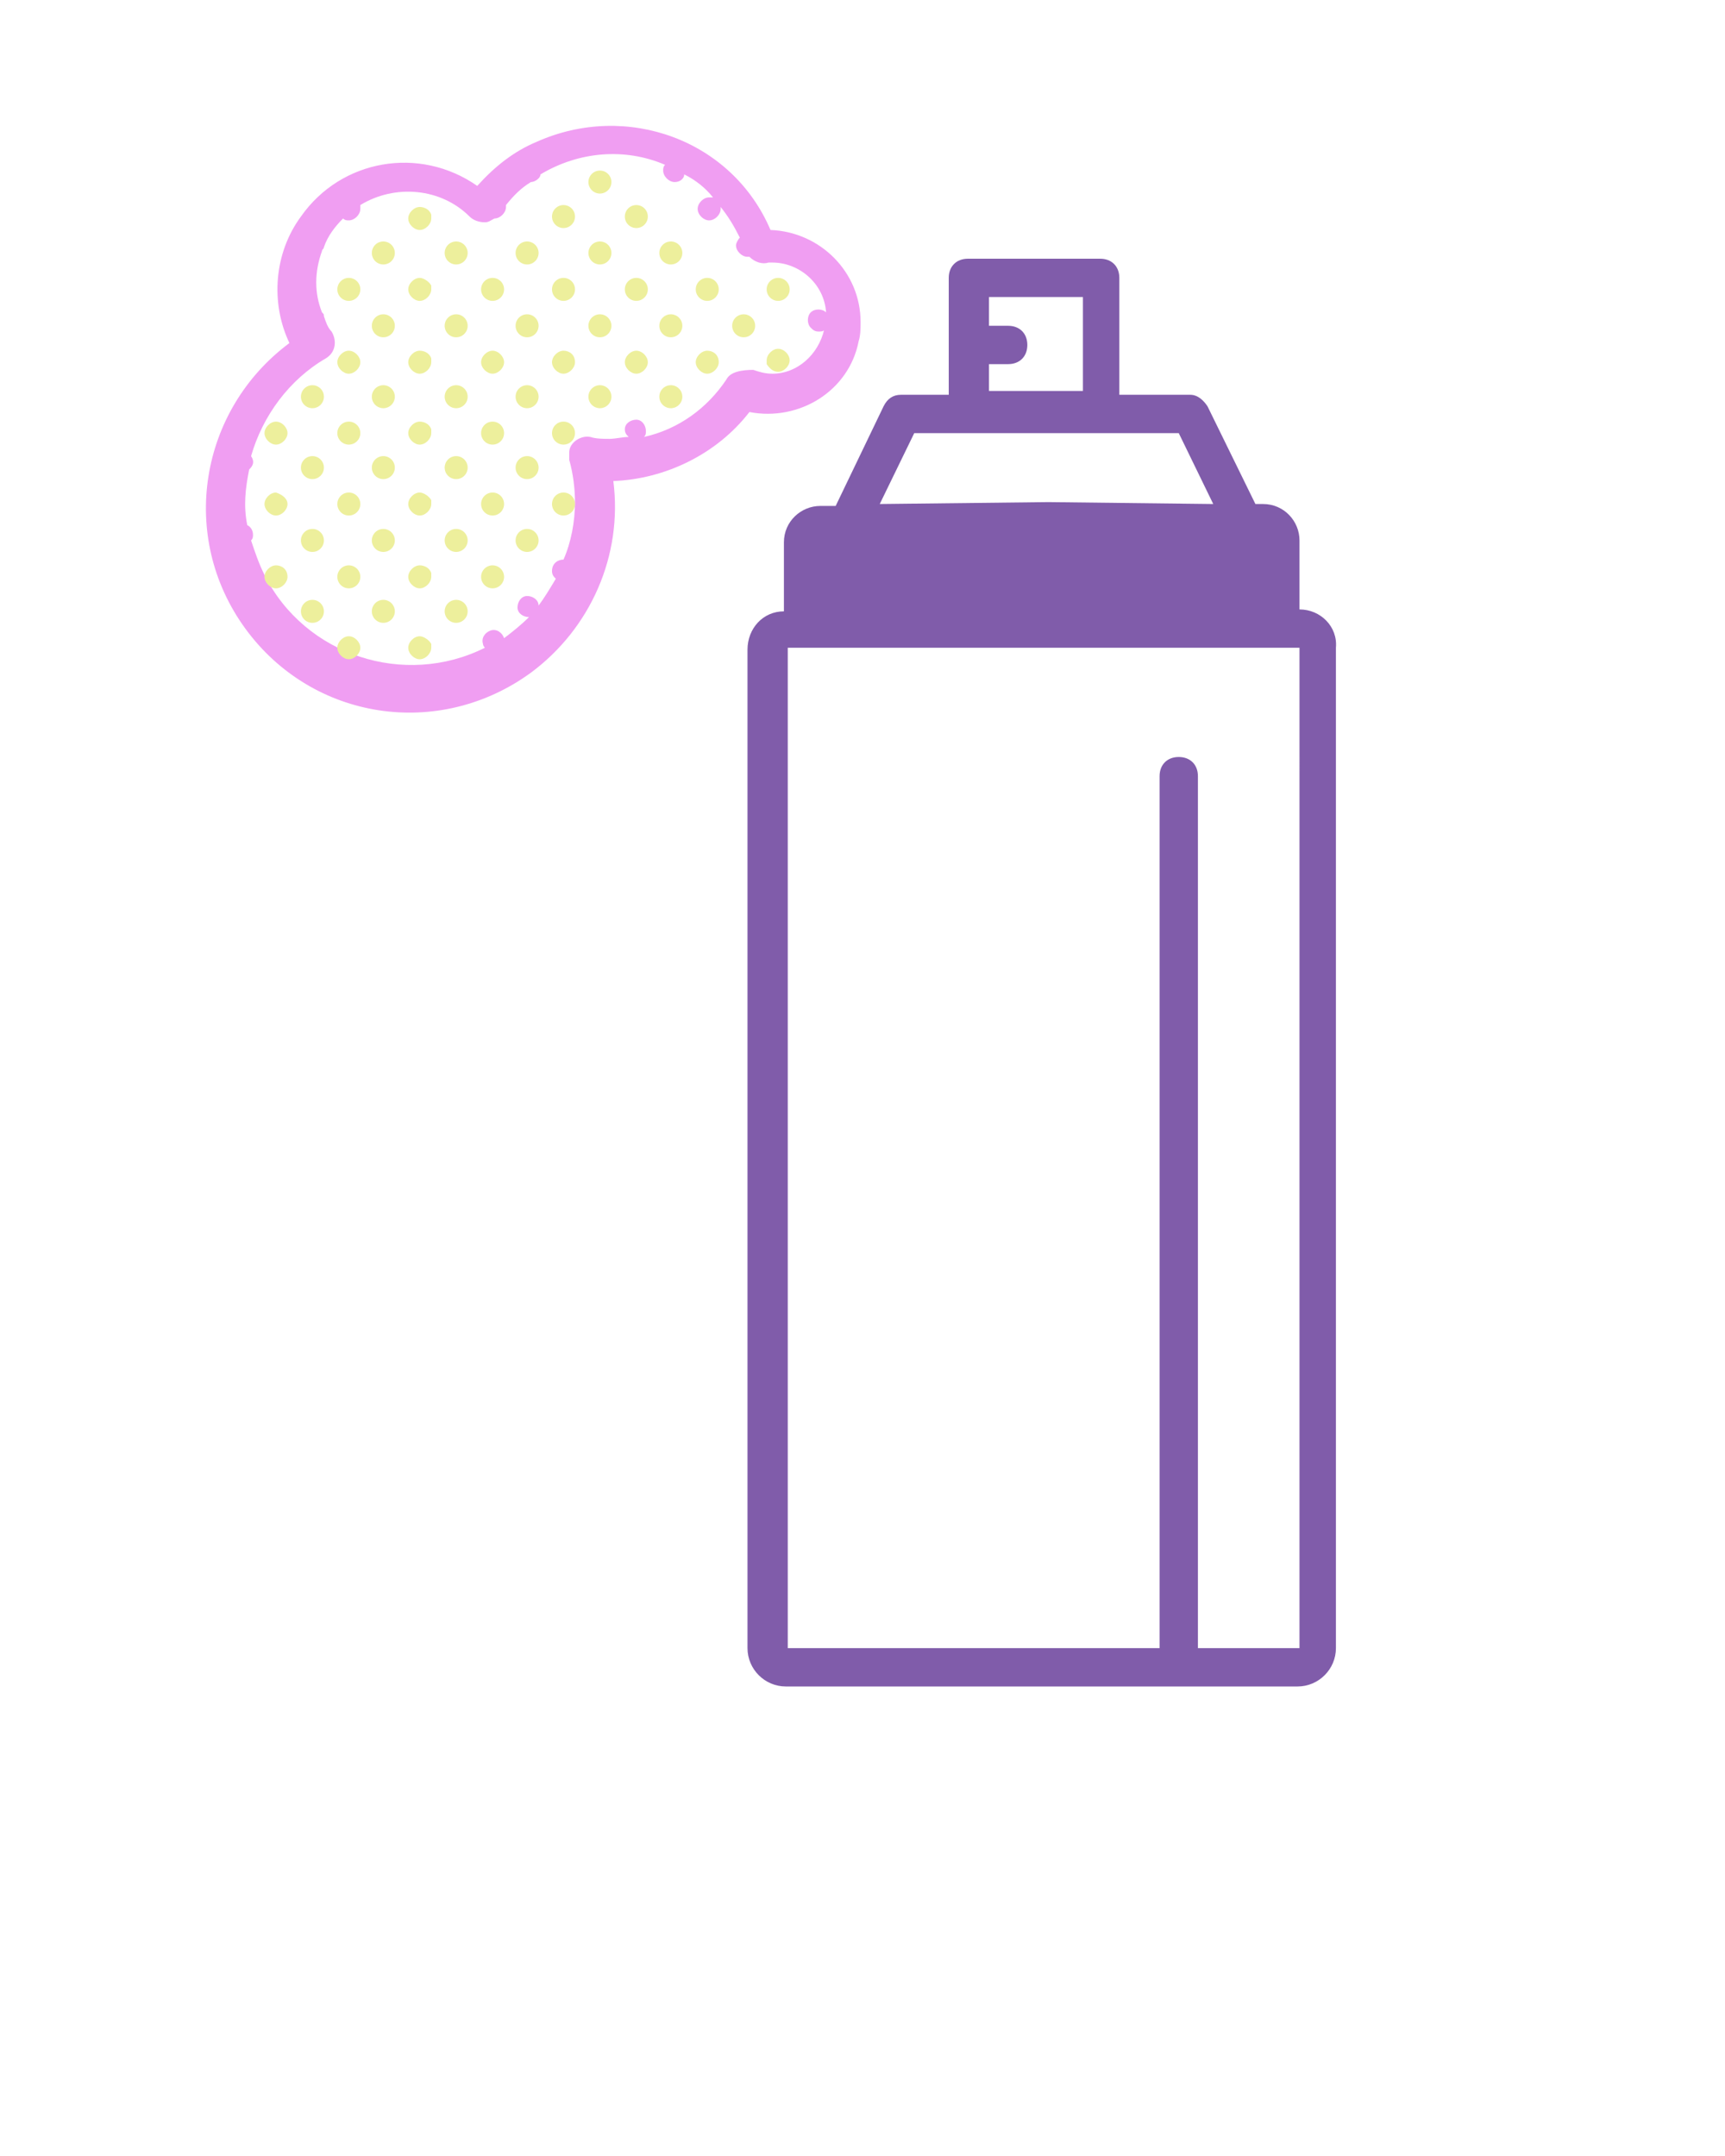 <?xml version="1.0" encoding="utf-8"?>
<!-- Generator: Adobe Illustrator 20.1.0, SVG Export Plug-In . SVG Version: 6.00 Build 0)  -->
<svg version="1.1" xmlns="http://www.w3.org/2000/svg" xmlns:xlink="http://www.w3.org/1999/xlink" x="0px" y="0px"
	 viewBox="0 0 90 112.5" style="enable-background:new 0 0 90 112.5;" xml:space="preserve">
<style type="text/css">
	.st0{fill:none;}
	.st1{fill:#805CAA;}
	.st2{fill:#F09EF2;}
	.st3{fill:#EDEF9C;}
</style>
<g id="Camada_1">
	<title>Senza titolo-2</title>
	<polygon class="st0" points="63.3,26.3 61.5,22.6 47.7,22.6 45.9,26.3 54.7,26.2 	"/>
	<path class="st0" d="M56.5,15.5h-4.9V17l1,0c0.6,0,1,0.5,1,1c0,0.6-0.5,1-1,1h0l-1,0v1.4h4.9C56.5,20.5,56.5,15.5,56.5,15.5z"/>
	<path class="st0" d="M41.1,86h19.5V40.5c0-0.6,0.4-1,1-1s1,0.4,1,1V86h5.3V33.8H41.1V86z"/>
	<path class="st0" d="M39.1,19.4c0.3,0.1,0.7,0.2,1,0.2c1.3,0,2.5-0.9,2.7-2.3c-0.1,0.1-0.2,0.1-0.3,0.1c-0.3,0-0.6-0.2-0.6-0.6
		c0-0.3,0.2-0.6,0.6-0.6c0.1,0,0.3,0.1,0.4,0.2c-0.1-1.4-1.3-2.6-2.8-2.6c-0.1,0-0.1,0-0.2,0c-0.4,0.1-0.8,0-1-0.3c0,0-0.1,0-0.1,0
		c-0.3,0-0.6-0.3-0.6-0.6c0,0,0,0,0,0c0-0.2,0.1-0.3,0.2-0.4c-0.3-0.6-0.6-1.1-1-1.6c0,0,0,0.1,0,0.1c0,0.3-0.3,0.6-0.6,0.6
		c-0.3,0-0.6-0.3-0.6-0.6c0-0.3,0.3-0.6,0.6-0.6c0.1,0,0.1,0,0.2,0c-0.4-0.5-1-0.9-1.5-1.2C35.5,9.9,35.3,10,35,10
		c-0.3,0-0.6-0.3-0.6-0.6c0,0,0,0,0,0c0-0.1,0-0.2,0.1-0.3c-2.1-0.9-4.6-0.7-6.5,0.5C28,9.9,27.8,10,27.5,10c0,0,0,0,0,0
		c-0.5,0.4-0.9,0.8-1.3,1.2c0,0,0,0.1,0,0.1c0,0.3-0.3,0.6-0.6,0.6l0,0c0,0,0,0,0,0c-0.1,0.1-0.3,0.2-0.5,0.2
		c-0.3,0-0.6-0.1-0.8-0.3c-1.5-1.5-3.9-1.8-5.7-0.6c0,0.1,0,0.1,0,0.2c0,0.3-0.3,0.6-0.6,0.6l0,0c-0.1,0-0.2,0-0.3-0.1
		c-0.4,0.4-0.8,0.9-1,1.5c0,0.1,0,0.2-0.1,0.2c-0.4,1-0.4,2.1,0,3.2c0,0.1,0.1,0.1,0.1,0.2c0.1,0.3,0.2,0.5,0.4,0.8
		c0.3,0.5,0.2,1.1-0.3,1.4c0,0,0,0,0,0c-1.9,1.2-3.3,3-3.9,5.1c0.1,0.2,0.1,0.5-0.1,0.7c-0.2,0.9-0.2,1.9-0.1,2.9
		c0.2,0.1,0.3,0.3,0.3,0.5c0,0.1,0,0.2-0.1,0.3c1.1,4.6,5.8,7.5,10.4,6.3c0.6-0.2,1.3-0.4,1.9-0.7c-0.2-0.2-0.2-0.6,0.1-0.8
		c0.2-0.2,0.6-0.2,0.8,0.1c0,0.1,0.1,0.1,0.1,0.2c0.5-0.3,0.9-0.7,1.3-1.1l0,0c-0.3,0-0.6-0.2-0.6-0.6c0-0.3,0.2-0.6,0.6-0.6
		c0.3,0,0.5,0.2,0.6,0.5c0.4-0.4,0.7-0.9,0.9-1.4c-0.2-0.2-0.2-0.6,0-0.8c0.1-0.1,0.3-0.2,0.4-0.2c0,0,0,0,0,0c0.4-1,0.6-2,0.6-3
		c0-0.7-0.1-1.5-0.3-2.2c-0.1-0.5,0.2-1.1,0.7-1.2c0.1,0,0.3,0,0.4,0c0.3,0,0.7,0.1,1,0.1c0.3,0,0.7,0,1-0.1
		c-0.1-0.1-0.2-0.3-0.2-0.4c0-0.3,0.2-0.6,0.5-0.6s0.6,0.2,0.6,0.5c0,0,0,0,0,0c0,0.1,0,0.2-0.1,0.3c1.7-0.4,3.3-1.5,4.3-3
		C38.1,19.4,38.6,19.3,39.1,19.4z M40.6,14.5c0.3,0,0.6,0.3,0.6,0.6s-0.3,0.6-0.6,0.6c-0.3,0-0.6-0.3-0.6-0.6S40.3,14.5,40.6,14.5
		L40.6,14.5z M40.6,18.3c0.3,0,0.6,0.3,0.6,0.6s-0.3,0.6-0.6,0.6s-0.6-0.3-0.6-0.6S40.3,18.3,40.6,18.3L40.6,18.3z M14.4,30.6
		c-0.3,0-0.6-0.3-0.6-0.6c0-0.3,0.3-0.6,0.6-0.6c0.3,0,0.6,0.3,0.6,0.6c0,0,0,0,0,0C15,30.4,14.7,30.6,14.4,30.6
		C14.4,30.6,14.4,30.6,14.4,30.6z M14.4,26.9c-0.3,0-0.6-0.3-0.6-0.6c0-0.3,0.3-0.6,0.6-0.6c0.3,0,0.6,0.3,0.6,0.6c0,0,0,0,0,0
		C15,26.6,14.7,26.9,14.4,26.9C14.4,26.9,14.4,26.9,14.4,26.9z M14.4,23.1c-0.3,0-0.6-0.3-0.6-0.6c0-0.3,0.3-0.6,0.6-0.6
		c0.3,0,0.6,0.3,0.6,0.6c0,0,0,0,0,0C15,22.9,14.7,23.1,14.4,23.1C14.4,23.1,14.4,23.1,14.4,23.1z M16.3,32.5
		c-0.3,0-0.6-0.3-0.6-0.6c0-0.3,0.3-0.6,0.6-0.6c0.3,0,0.6,0.3,0.6,0.6C16.9,32.2,16.6,32.5,16.3,32.5
		C16.3,32.5,16.3,32.5,16.3,32.5L16.3,32.5z M16.3,28.7c-0.3,0-0.6-0.3-0.6-0.6c0-0.3,0.3-0.6,0.6-0.6c0.3,0,0.6,0.3,0.6,0.6
		C16.9,28.5,16.6,28.7,16.3,28.7L16.3,28.7z M16.3,25c-0.3,0-0.6-0.3-0.6-0.6c0-0.3,0.3-0.6,0.6-0.6c0.3,0,0.6,0.3,0.6,0.6
		C16.9,24.7,16.6,25,16.3,25C16.3,25,16.3,25,16.3,25L16.3,25z M16.3,21.3c-0.3,0-0.6-0.3-0.6-0.6c0-0.3,0.3-0.6,0.6-0.6
		c0.3,0,0.6,0.3,0.6,0.6C16.9,21,16.6,21.3,16.3,21.3L16.3,21.3z M18.7,34c-0.1,0.3-0.4,0.4-0.7,0.3c-0.3-0.1-0.4-0.4-0.3-0.7
		c0.1-0.3,0.4-0.4,0.7-0.3c0.2,0.1,0.3,0.3,0.3,0.5C18.7,33.9,18.7,33.9,18.7,34L18.7,34z M18.2,30.6c-0.3,0-0.6-0.3-0.6-0.6
		s0.3-0.6,0.6-0.6c0.3,0,0.6,0.3,0.6,0.6C18.7,30.4,18.5,30.6,18.2,30.6C18.2,30.6,18.2,30.6,18.2,30.6L18.2,30.6z M18.2,26.9
		c-0.3,0-0.6-0.3-0.6-0.6s0.3-0.6,0.6-0.6c0.3,0,0.6,0.3,0.6,0.6C18.7,26.6,18.5,26.9,18.2,26.9L18.2,26.9z M18.2,23.1
		c-0.3,0-0.6-0.3-0.6-0.6s0.3-0.6,0.6-0.6c0.3,0,0.6,0.3,0.6,0.6C18.7,22.9,18.5,23.1,18.2,23.1C18.2,23.1,18.2,23.1,18.2,23.1
		L18.2,23.1z M18.7,19c-0.1,0.3-0.4,0.4-0.7,0.3c-0.3-0.1-0.4-0.4-0.3-0.7c0.1-0.3,0.4-0.4,0.7-0.3c0.2,0.1,0.3,0.3,0.3,0.5
		C18.7,18.9,18.7,19,18.7,19L18.7,19z M18.2,15.6c-0.3,0-0.6-0.3-0.6-0.6s0.3-0.6,0.6-0.6c0.3,0,0.6,0.3,0.6,0.6
		C18.7,15.4,18.5,15.6,18.2,15.6L18.2,15.6z M20,32.5c-0.3,0-0.6-0.3-0.6-0.6c0-0.3,0.3-0.6,0.6-0.6c0.3,0,0.6,0.3,0.6,0.6
		C20.6,32.2,20.4,32.5,20,32.5L20,32.5z M20,28.7c-0.3,0-0.6-0.3-0.6-0.6c0-0.3,0.3-0.6,0.6-0.6c0.3,0,0.6,0.3,0.6,0.6
		C20.6,28.5,20.4,28.7,20,28.7L20,28.7z M20,25c-0.3,0-0.6-0.3-0.6-0.6s0.3-0.6,0.6-0.6c0.3,0,0.6,0.3,0.6,0.6
		C20.6,24.8,20.4,25,20,25L20,25z M20,21.3c-0.3,0-0.6-0.3-0.6-0.6c0-0.3,0.3-0.6,0.6-0.6c0.3,0,0.6,0.3,0.6,0.6
		C20.6,21,20.4,21.3,20,21.3L20,21.3z M20,17.5c-0.3,0-0.6-0.3-0.6-0.6s0.3-0.6,0.6-0.6c0.3,0,0.6,0.3,0.6,0.6
		C20.6,17.3,20.4,17.5,20,17.5L20,17.5z M20,13.8c-0.3,0-0.6-0.3-0.6-0.6c0-0.3,0.3-0.6,0.6-0.6c0.3,0,0.6,0.3,0.6,0.6
		C20.6,13.5,20.4,13.8,20,13.8L20,13.8z M22.4,34c-0.1,0.3-0.5,0.4-0.7,0.3s-0.4-0.5-0.3-0.7c0.1-0.3,0.5-0.4,0.7-0.3
		c0.2,0.1,0.3,0.3,0.3,0.5C22.5,33.9,22.5,33.9,22.4,34L22.4,34z M22.4,30.3c-0.1,0.3-0.5,0.4-0.7,0.3s-0.4-0.5-0.3-0.7
		c0.1-0.3,0.5-0.4,0.7-0.3c0.2,0.1,0.3,0.3,0.3,0.5C22.5,30.1,22.5,30.2,22.4,30.3L22.4,30.3z M22.4,26.5c-0.1,0.3-0.5,0.4-0.7,0.3
		s-0.4-0.5-0.3-0.7c0.1-0.3,0.5-0.4,0.7-0.3c0.2,0.1,0.3,0.3,0.3,0.5C22.5,26.4,22.5,26.5,22.4,26.5L22.4,26.5z M22.4,22.8
		c-0.1,0.3-0.5,0.4-0.7,0.3s-0.4-0.5-0.3-0.7c0.1-0.3,0.5-0.4,0.7-0.3c0.2,0.1,0.3,0.3,0.3,0.5C22.5,22.6,22.5,22.7,22.4,22.8
		L22.4,22.8z M22.4,19c-0.1,0.3-0.5,0.4-0.7,0.3s-0.4-0.5-0.3-0.7c0.1-0.3,0.5-0.4,0.7-0.3c0.2,0.1,0.3,0.3,0.3,0.5
		C22.5,18.9,22.5,19,22.4,19L22.4,19z M22.4,15.3c-0.1,0.3-0.5,0.4-0.7,0.3s-0.4-0.5-0.3-0.7c0.1-0.3,0.5-0.4,0.7-0.3
		c0.2,0.1,0.3,0.3,0.3,0.5C22.5,15.2,22.5,15.2,22.4,15.3L22.4,15.3z M22.4,11.6c-0.1,0.3-0.5,0.4-0.7,0.3s-0.4-0.5-0.3-0.7
		c0.1-0.3,0.5-0.4,0.7-0.3c0.2,0.1,0.3,0.3,0.3,0.5C22.5,11.4,22.5,11.5,22.4,11.6L22.4,11.6z M23.8,32.5c-0.3,0-0.6-0.3-0.6-0.6
		c0-0.3,0.3-0.6,0.6-0.6c0.3,0,0.6,0.3,0.6,0.6C24.4,32.2,24.1,32.5,23.8,32.5L23.8,32.5z M23.8,28.7c-0.3,0-0.6-0.3-0.6-0.6
		c0-0.3,0.3-0.6,0.6-0.6c0.3,0,0.6,0.3,0.6,0.6C24.4,28.5,24.1,28.7,23.8,28.7L23.8,28.7z M23.8,25c-0.3,0-0.6-0.3-0.6-0.6
		s0.3-0.6,0.6-0.6c0.3,0,0.6,0.3,0.6,0.6C24.4,24.8,24.1,25,23.8,25L23.8,25z M23.8,21.3c-0.3,0-0.6-0.3-0.6-0.6
		c0-0.3,0.3-0.6,0.6-0.6c0.3,0,0.6,0.3,0.6,0.6C24.4,21,24.1,21.3,23.8,21.3L23.8,21.3z M23.8,17.5c-0.3,0-0.6-0.3-0.6-0.6
		s0.3-0.6,0.6-0.6c0.3,0,0.6,0.3,0.6,0.6C24.4,17.3,24.1,17.5,23.8,17.5L23.8,17.5z M23.8,13.8c-0.3,0-0.6-0.3-0.6-0.6
		c0-0.3,0.3-0.6,0.6-0.6c0.3,0,0.6,0.3,0.6,0.6C24.4,13.5,24.1,13.8,23.8,13.8L23.8,13.8z M25.7,30.6c-0.3,0-0.6-0.3-0.6-0.6
		s0.3-0.6,0.6-0.6c0.3,0,0.6,0.3,0.6,0.6C26.2,30.4,26,30.6,25.7,30.6L25.7,30.6z M25.7,26.9c-0.3,0-0.6-0.3-0.6-0.6
		s0.3-0.6,0.6-0.6c0.3,0,0.6,0.3,0.6,0.6C26.2,26.6,26,26.9,25.7,26.9L25.7,26.9z M25.7,23.1c-0.3,0-0.6-0.3-0.6-0.6
		s0.3-0.6,0.6-0.6c0.3,0,0.6,0.3,0.6,0.6C26.2,22.9,26,23.1,25.7,23.1L25.7,23.1z M26.2,19c-0.1,0.3-0.4,0.4-0.7,0.3
		c-0.3-0.1-0.4-0.4-0.3-0.7c0.1-0.3,0.4-0.4,0.7-0.3c0.2,0.1,0.3,0.3,0.3,0.5C26.2,18.9,26.2,19,26.2,19L26.2,19z M25.7,15.6
		c-0.3,0-0.6-0.3-0.6-0.6s0.3-0.6,0.6-0.6c0.3,0,0.6,0.3,0.6,0.6C26.2,15.4,26,15.6,25.7,15.6L25.7,15.6z M27.5,28.7
		c-0.3,0-0.6-0.3-0.6-0.6c0-0.3,0.3-0.6,0.6-0.6c0.3,0,0.6,0.3,0.6,0.6C28.1,28.5,27.8,28.7,27.5,28.7L27.5,28.7z M27.5,25
		c-0.3,0-0.6-0.3-0.6-0.6s0.3-0.6,0.6-0.6c0.3,0,0.6,0.3,0.6,0.6C28.1,24.8,27.8,25,27.5,25L27.5,25z M27.5,21.3
		c-0.3,0-0.6-0.3-0.6-0.6c0-0.3,0.3-0.6,0.6-0.6c0.3,0,0.6,0.3,0.6,0.6c0,0,0,0,0,0C28.1,21,27.8,21.3,27.5,21.3L27.5,21.3z
		 M27.5,17.5c-0.3,0-0.6-0.3-0.6-0.6s0.3-0.6,0.6-0.6c0.3,0,0.6,0.2,0.6,0.6C28.1,17.3,27.8,17.5,27.5,17.5
		C27.5,17.5,27.5,17.5,27.5,17.5L27.5,17.5z M27.5,13.8c-0.3,0-0.6-0.3-0.6-0.6c0-0.3,0.3-0.6,0.6-0.6c0.3,0,0.6,0.3,0.6,0.6
		C28.1,13.5,27.8,13.8,27.5,13.8L27.5,13.8z M30,26.3c0,0.3-0.3,0.6-0.6,0.6c-0.3,0-0.6-0.3-0.6-0.6c0-0.3,0.3-0.6,0.6-0.6
		c0,0,0,0,0,0C29.7,25.8,30,26,30,26.3L30,26.3z M29.4,23.1c-0.3,0-0.6-0.3-0.6-0.6c0-0.3,0.3-0.6,0.6-0.6c0.3,0,0.6,0.3,0.6,0.6
		c0,0,0,0,0,0C30,22.9,29.7,23.1,29.4,23.1L29.4,23.1z M29.9,19c-0.1,0.3-0.4,0.4-0.7,0.3c-0.3-0.1-0.4-0.4-0.3-0.7
		c0.1-0.3,0.4-0.4,0.7-0.3c0.2,0.1,0.3,0.3,0.3,0.5C30,18.9,30,19,29.9,19L29.9,19z M29.4,15.6c-0.3,0-0.6-0.3-0.6-0.6
		c0-0.3,0.3-0.6,0.6-0.6c0.3,0,0.6,0.3,0.6,0.6c0,0,0,0,0,0C30,15.4,29.7,15.6,29.4,15.6L29.4,15.6z M29.4,11.9
		c-0.3,0-0.6-0.3-0.6-0.6c0-0.3,0.3-0.6,0.6-0.6c0.3,0,0.6,0.3,0.6,0.6c0,0,0,0,0,0C30,11.6,29.7,11.9,29.4,11.9L29.4,11.9z
		 M31.3,21.3c-0.3,0-0.6-0.3-0.6-0.6c0-0.3,0.3-0.6,0.6-0.6c0.3,0,0.6,0.3,0.6,0.6C31.8,21,31.6,21.3,31.3,21.3L31.3,21.3z
		 M31.3,17.5c-0.3,0-0.6-0.3-0.6-0.6s0.3-0.6,0.6-0.6c0.3,0,0.6,0.3,0.6,0.6C31.8,17.3,31.6,17.5,31.3,17.5L31.3,17.5z M31.3,13.8
		c-0.3,0-0.6-0.3-0.6-0.6c0-0.3,0.3-0.6,0.6-0.6c0.3,0,0.6,0.3,0.6,0.6C31.8,13.5,31.6,13.8,31.3,13.8L31.3,13.8z M31.3,10
		c-0.3,0-0.6-0.3-0.6-0.6s0.3-0.6,0.6-0.6c0.3,0,0.6,0.3,0.6,0.6C31.8,9.8,31.6,10,31.3,10L31.3,10z M33.7,19
		c-0.1,0.3-0.4,0.4-0.7,0.3c-0.3-0.1-0.4-0.4-0.3-0.7c0.1-0.3,0.4-0.4,0.7-0.3c0.2,0.1,0.3,0.3,0.3,0.5C33.7,18.9,33.7,19,33.7,19
		L33.7,19z M33.2,15.6c-0.3,0-0.6-0.3-0.6-0.6s0.3-0.6,0.6-0.6c0.3,0,0.6,0.3,0.6,0.6C33.7,15.4,33.5,15.6,33.2,15.6L33.2,15.6z
		 M33.2,11.9c-0.3,0-0.6-0.3-0.6-0.6s0.3-0.6,0.6-0.6c0.3,0,0.6,0.3,0.6,0.6C33.7,11.7,33.5,11.9,33.2,11.9L33.2,11.9z M35,21.3
		c-0.3,0-0.6-0.3-0.6-0.6c0-0.3,0.3-0.6,0.6-0.6c0.3,0,0.6,0.3,0.6,0.6C35.6,21,35.3,21.3,35,21.3L35,21.3z M35,17.5
		c-0.3,0-0.6-0.3-0.6-0.6s0.3-0.6,0.6-0.6c0.3,0,0.6,0.3,0.6,0.6C35.6,17.3,35.3,17.5,35,17.5L35,17.5z M35,13.8
		c-0.3,0-0.6-0.3-0.6-0.6c0-0.3,0.3-0.6,0.6-0.6c0.3,0,0.6,0.3,0.6,0.6C35.6,13.5,35.3,13.8,35,13.8L35,13.8z M37.4,19
		c-0.1,0.3-0.4,0.4-0.7,0.3c-0.3-0.1-0.4-0.4-0.3-0.7c0.1-0.3,0.4-0.4,0.7-0.3c0.2,0.1,0.3,0.3,0.3,0.5C37.5,18.9,37.4,19,37.4,19
		L37.4,19z M36.9,15.6c-0.3,0-0.6-0.3-0.6-0.6c0-0.3,0.3-0.6,0.6-0.6c0.3,0,0.6,0.3,0.6,0.6c0,0,0,0,0,0
		C37.5,15.4,37.2,15.6,36.9,15.6z M38.2,16.9c0-0.3,0.3-0.6,0.6-0.6s0.6,0.3,0.6,0.6c0,0.3-0.3,0.6-0.6,0.6
		C38.5,17.5,38.2,17.3,38.2,16.9C38.2,17,38.2,17,38.2,16.9L38.2,16.9z"/>
	<path class="st1" d="M67.8,31.8L67.8,31.8c0-0.1,0-0.1,0-0.2v-3.4c0-1-0.8-1.9-1.9-1.9h-0.4L63,21.2c-0.2-0.3-0.5-0.6-0.9-0.6h-3.7
		v-6.1c0-0.6-0.4-1-1-1h-6.9c-0.6,0-1,0.4-1,1v6.1h-2.5c-0.4,0-0.7,0.2-0.9,0.6l-2.5,5.2h-0.8c-1,0-1.9,0.8-1.9,1.9v3.4
		c0,0.1,0,0.1,0,0.2c-1.1,0-1.9,0.9-1.9,2V86c0,1.1,0.9,2,2,2h26.7c1.1,0,2-0.9,2-2V33.8C69.8,32.7,68.9,31.8,67.8,31.8z M51.6,19
		l1,0h0c0.6,0,1-0.4,1-1c0-0.6-0.4-1-1-1l-1,0v-1.5h4.9v4.9h-4.9V19z M47.7,22.6h13.8l1.8,3.7l-8.6-0.1l-8.8,0.1L47.7,22.6z
		 M67.8,86h-5.3V40.5c0-0.6-0.4-1-1-1s-1,0.4-1,1V86H41.1V33.8h26.7L67.8,86z"/>
	<path class="st2" d="M39.1,21.5c2.6,0.5,5.2-1.1,5.7-3.7c0.1-0.3,0.1-0.7,0.1-1c0-2.6-2.1-4.7-4.7-4.8C38.2,7.3,32.7,5.3,28,7.4
		c-1.2,0.5-2.2,1.3-3.1,2.3c-3-2.1-7.1-1.4-9.2,1.6c-1.4,1.9-1.6,4.5-0.6,6.6c-4.7,3.5-5.8,10.1-2.3,14.9s10.1,5.8,14.9,2.3
		c3.1-2.3,4.8-6.1,4.3-10C34.7,25,37.4,23.7,39.1,21.5z M37.9,19.8c-1,1.5-2.5,2.6-4.3,3c0.1-0.1,0.1-0.2,0.1-0.3
		c0-0.3-0.2-0.6-0.5-0.6s-0.6,0.2-0.6,0.5c0,0,0,0,0,0c0,0.2,0.1,0.3,0.2,0.4c-0.3,0-0.7,0.1-1,0.1c-0.3,0-0.7,0-1-0.1
		c-0.5-0.1-1.1,0.3-1.1,0.8c0,0.1,0,0.3,0,0.4c0.2,0.7,0.3,1.5,0.3,2.2c0,1-0.2,2.1-0.6,3c0,0,0,0,0,0c-0.3,0-0.6,0.2-0.6,0.6
		c0,0.2,0.1,0.3,0.2,0.4c-0.3,0.5-0.6,1-0.9,1.4c0-0.3-0.3-0.5-0.6-0.5c-0.3,0-0.5,0.3-0.5,0.6c0,0.3,0.3,0.5,0.6,0.5l0,0
		c-0.4,0.4-0.9,0.8-1.3,1.1c-0.1-0.3-0.4-0.5-0.7-0.4c-0.3,0.1-0.5,0.4-0.4,0.7c0,0.1,0.1,0.2,0.1,0.2c-4.2,2.1-9.4,0.4-11.5-3.8
		c-0.3-0.6-0.5-1.2-0.7-1.8c0.1-0.1,0.1-0.2,0.1-0.3c0-0.2-0.1-0.4-0.3-0.5c-0.2-1-0.1-1.9,0.1-2.9c0.2-0.2,0.3-0.4,0.1-0.7
		c0.6-2.1,2-4,3.9-5.1c0.5-0.3,0.6-0.9,0.3-1.4c0,0,0,0,0,0c-0.2-0.2-0.3-0.5-0.4-0.8c0-0.1,0-0.1-0.1-0.2c-0.4-1-0.4-2.1,0-3.2
		c0-0.1,0.1-0.1,0.1-0.2c0.2-0.6,0.6-1.1,1-1.5c0.1,0.1,0.2,0.1,0.3,0.1c0.3,0,0.6-0.3,0.6-0.6c0,0,0,0,0,0c0-0.1,0-0.1,0-0.2
		c1.8-1.1,4.2-0.9,5.7,0.6c0.2,0.2,0.5,0.3,0.8,0.3c0.2,0,0.3-0.1,0.5-0.2c0,0,0,0,0,0c0.3,0,0.6-0.3,0.6-0.6c0,0,0,0,0,0
		c0,0,0-0.1,0-0.1c0.4-0.5,0.8-0.9,1.3-1.2c0,0,0,0,0,0c0.2,0,0.5-0.2,0.5-0.4c2-1.2,4.4-1.4,6.5-0.5c-0.1,0.1-0.1,0.2-0.1,0.3
		c0,0.3,0.3,0.6,0.6,0.6l0,0c0.3,0,0.5-0.2,0.5-0.4c0.6,0.3,1.1,0.7,1.5,1.2c-0.1,0-0.1,0-0.2,0c-0.3,0-0.6,0.3-0.6,0.6
		c0,0.3,0.3,0.6,0.6,0.6c0.3,0,0.6-0.3,0.6-0.6c0,0,0,0,0,0c0,0,0-0.1,0-0.1c0.4,0.5,0.7,1,1,1.6c-0.1,0.1-0.2,0.3-0.2,0.4
		c0,0.3,0.3,0.6,0.6,0.6c0,0,0,0,0,0c0,0,0.1,0,0.1,0c0.3,0.3,0.7,0.4,1,0.3c0.1,0,0.1,0,0.2,0c1.4,0,2.7,1.1,2.8,2.6
		c-0.2-0.2-0.6-0.2-0.8,0c-0.2,0.2-0.2,0.6,0,0.8c0.1,0.1,0.2,0.2,0.4,0.2c0.1,0,0.3,0,0.3-0.1c-0.3,1.3-1.4,2.3-2.7,2.3
		c-0.4,0-0.7-0.1-1-0.2C38.7,19.3,38.1,19.4,37.9,19.8z"/>
</g>
<g id="Camada_2">
	<circle class="st3" cx="40.6" cy="15.1" r="0.6"/>
	<circle class="st3" cx="38.8" cy="17" r="0.6"/>
	<path class="st3" d="M36.9,18.3c-0.3,0-0.6,0.3-0.6,0.6c0,0.3,0.3,0.6,0.6,0.6c0.3,0,0.6-0.3,0.6-0.6c0,0,0,0,0,0
		C37.5,18.5,37.2,18.3,36.9,18.3z"/>
	<path class="st3" d="M40.6,19.4c0.3,0,0.6-0.3,0.6-0.6c0-0.3-0.3-0.6-0.6-0.6c-0.3,0-0.6,0.3-0.6,0.6c0,0.1,0,0.1,0,0.2
		C40.2,19.3,40.4,19.4,40.6,19.4z"/>
	<circle class="st3" cx="31.3" cy="9.5" r="0.6"/>
	<path class="st3" d="M33.2,18.3c-0.3,0-0.6,0.3-0.6,0.6s0.3,0.6,0.6,0.6s0.6-0.3,0.6-0.6S33.5,18.3,33.2,18.3L33.2,18.3z"/>
	<circle class="st3" cx="36.9" cy="15.1" r="0.6"/>
	<circle class="st3" cx="33.2" cy="15.1" r="0.6"/>
	<circle class="st3" cx="31.3" cy="17" r="0.6"/>
	<circle class="st3" cx="35" cy="17" r="0.6"/>
	<circle class="st3" cx="31.3" cy="13.2" r="0.6"/>
	<circle class="st3" cx="35" cy="13.2" r="0.6"/>
	<path class="st3" d="M29.4,18.3c-0.3,0-0.6,0.3-0.6,0.6c0,0.3,0.3,0.6,0.6,0.6c0.3,0,0.6-0.3,0.6-0.6c0,0,0,0,0,0
		C30,18.5,29.7,18.3,29.4,18.3z"/>
	<circle class="st3" cx="29.4" cy="15.1" r="0.6"/>
	<circle class="st3" cx="33.2" cy="11.3" r="0.6"/>
	<circle class="st3" cx="31.3" cy="20.7" r="0.6"/>
	<circle class="st3" cx="35" cy="20.7" r="0.6"/>
	<circle class="st3" cx="29.4" cy="26.3" r="0.6"/>
	<circle class="st3" cx="29.4" cy="22.6" r="0.6"/>
	<circle class="st3" cx="25.7" cy="15.1" r="0.6"/>
	<circle class="st3" cx="23.8" cy="17" r="0.6"/>
	<circle class="st3" cx="27.5" cy="17" r="0.6"/>
	<circle class="st3" cx="23.8" cy="13.2" r="0.6"/>
	<circle class="st3" cx="27.5" cy="13.2" r="0.6"/>
	<path class="st3" d="M21.9,14.5c-0.3,0-0.6,0.3-0.6,0.6c0,0.3,0.3,0.6,0.6,0.6c0.3,0,0.6-0.3,0.6-0.6c0-0.1,0-0.1,0-0.2
		C22.4,14.7,22.1,14.5,21.9,14.5z"/>
	<circle class="st3" cx="29.4" cy="11.3" r="0.6"/>
	<circle class="st3" cx="25.7" cy="26.3" r="0.6"/>
	<circle class="st3" cx="25.7" cy="22.6" r="0.6"/>
	<circle class="st3" cx="23.8" cy="24.4" r="0.6"/>
	<circle class="st3" cx="27.5" cy="24.4" r="0.6"/>
	<circle class="st3" cx="23.8" cy="20.7" r="0.6"/>
	<circle class="st3" cx="27.5" cy="20.7" r="0.6"/>
	<path class="st3" d="M21.9,22c-0.3,0-0.6,0.3-0.6,0.6s0.3,0.6,0.6,0.6s0.6-0.3,0.6-0.6c0-0.1,0-0.1,0-0.2
		C22.4,22.1,22.1,22,21.9,22z"/>
	<path class="st3" d="M25.7,18.3c-0.3,0-0.6,0.3-0.6,0.6s0.3,0.6,0.6,0.6c0.3,0,0.6-0.3,0.6-0.6S26,18.3,25.7,18.3L25.7,18.3z"/>
	<circle class="st3" cx="25.7" cy="30.1" r="0.6"/>
	<circle class="st3" cx="23.8" cy="31.9" r="0.6"/>
	<circle class="st3" cx="23.8" cy="28.2" r="0.6"/>
	<circle class="st3" cx="27.5" cy="28.2" r="0.6"/>
	<path class="st3" d="M21.9,33.2c-0.3,0-0.6,0.3-0.6,0.6c0,0.3,0.3,0.6,0.6,0.6s0.6-0.3,0.6-0.6c0-0.1,0-0.1,0-0.2
		C22.4,33.4,22.1,33.2,21.9,33.2z"/>
	<path class="st3" d="M21.9,29.5c-0.3,0-0.6,0.3-0.6,0.6s0.3,0.6,0.6,0.6s0.6-0.3,0.6-0.6c0-0.1,0-0.1,0-0.2
		C22.4,29.6,22.1,29.5,21.9,29.5z"/>
	<path class="st3" d="M21.9,25.7c-0.3,0-0.6,0.3-0.6,0.6s0.3,0.6,0.6,0.6s0.6-0.3,0.6-0.6c0-0.1,0-0.1,0-0.2
		C22.4,25.9,22.1,25.7,21.9,25.7z"/>
	<circle class="st3" cx="18.2" cy="15.1" r="0.6"/>
	<circle class="st3" cx="20" cy="17" r="0.6"/>
	<circle class="st3" cx="20" cy="13.2" r="0.6"/>
	<path class="st3" d="M21.9,10.8c-0.3,0-0.6,0.3-0.6,0.6c0,0.3,0.3,0.6,0.6,0.6c0.3,0,0.6-0.3,0.6-0.6c0-0.1,0-0.1,0-0.2
		C22.4,10.9,22.1,10.8,21.9,10.8z"/>
	<circle class="st3" cx="18.2" cy="26.3" r="0.6"/>
	<circle class="st3" cx="18.2" cy="22.6" r="0.6"/>
	<circle class="st3" cx="16.3" cy="24.4" r="0.6"/>
	<circle class="st3" cx="20" cy="24.4" r="0.6"/>
	<circle class="st3" cx="16.3" cy="20.7" r="0.6"/>
	<circle class="st3" cx="20" cy="20.7" r="0.6"/>
	<path class="st3" d="M14.4,25.7c-0.3,0-0.6,0.3-0.6,0.6c0,0.3,0.3,0.6,0.6,0.6c0.3,0,0.6-0.3,0.6-0.6c0,0,0,0,0,0
		C15,26,14.7,25.8,14.4,25.7C14.4,25.7,14.4,25.7,14.4,25.7z"/>
	<path class="st3" d="M21.9,18.3c-0.3,0-0.6,0.3-0.6,0.6s0.3,0.6,0.6,0.6s0.6-0.3,0.6-0.6c0-0.1,0-0.1,0-0.2
		C22.4,18.4,22.1,18.3,21.9,18.3z"/>
	<path class="st3" d="M18.2,18.3c-0.3,0-0.6,0.3-0.6,0.6s0.3,0.6,0.6,0.6c0.3,0,0.6-0.3,0.6-0.6S18.5,18.3,18.2,18.3L18.2,18.3z"/>
	<path class="st3" d="M18.2,33.2c-0.3,0-0.6,0.3-0.6,0.6s0.3,0.6,0.6,0.6c0.3,0,0.6-0.3,0.6-0.6S18.5,33.2,18.2,33.2L18.2,33.2z"/>
	<circle class="st3" cx="18.2" cy="30.1" r="0.6"/>
	<circle class="st3" cx="16.3" cy="31.9" r="0.6"/>
	<circle class="st3" cx="20" cy="31.9" r="0.6"/>
	<circle class="st3" cx="16.3" cy="28.2" r="0.6"/>
	<circle class="st3" cx="20" cy="28.2" r="0.6"/>
	<path class="st3" d="M14.4,29.5c-0.3,0-0.6,0.3-0.6,0.6c0,0.3,0.3,0.6,0.6,0.6c0.3,0,0.6-0.3,0.6-0.6c0,0,0,0,0,0
		C15,29.7,14.7,29.5,14.4,29.5C14.4,29.5,14.4,29.5,14.4,29.5z"/>
	<path class="st3" d="M14.4,22c-0.3,0-0.6,0.3-0.6,0.6c0,0.3,0.3,0.6,0.6,0.6c0.3,0,0.6-0.3,0.6-0.6c0,0,0,0,0,0
		C15,22.3,14.7,22,14.4,22C14.4,22,14.4,22,14.4,22z"/>
</g>
</svg>
